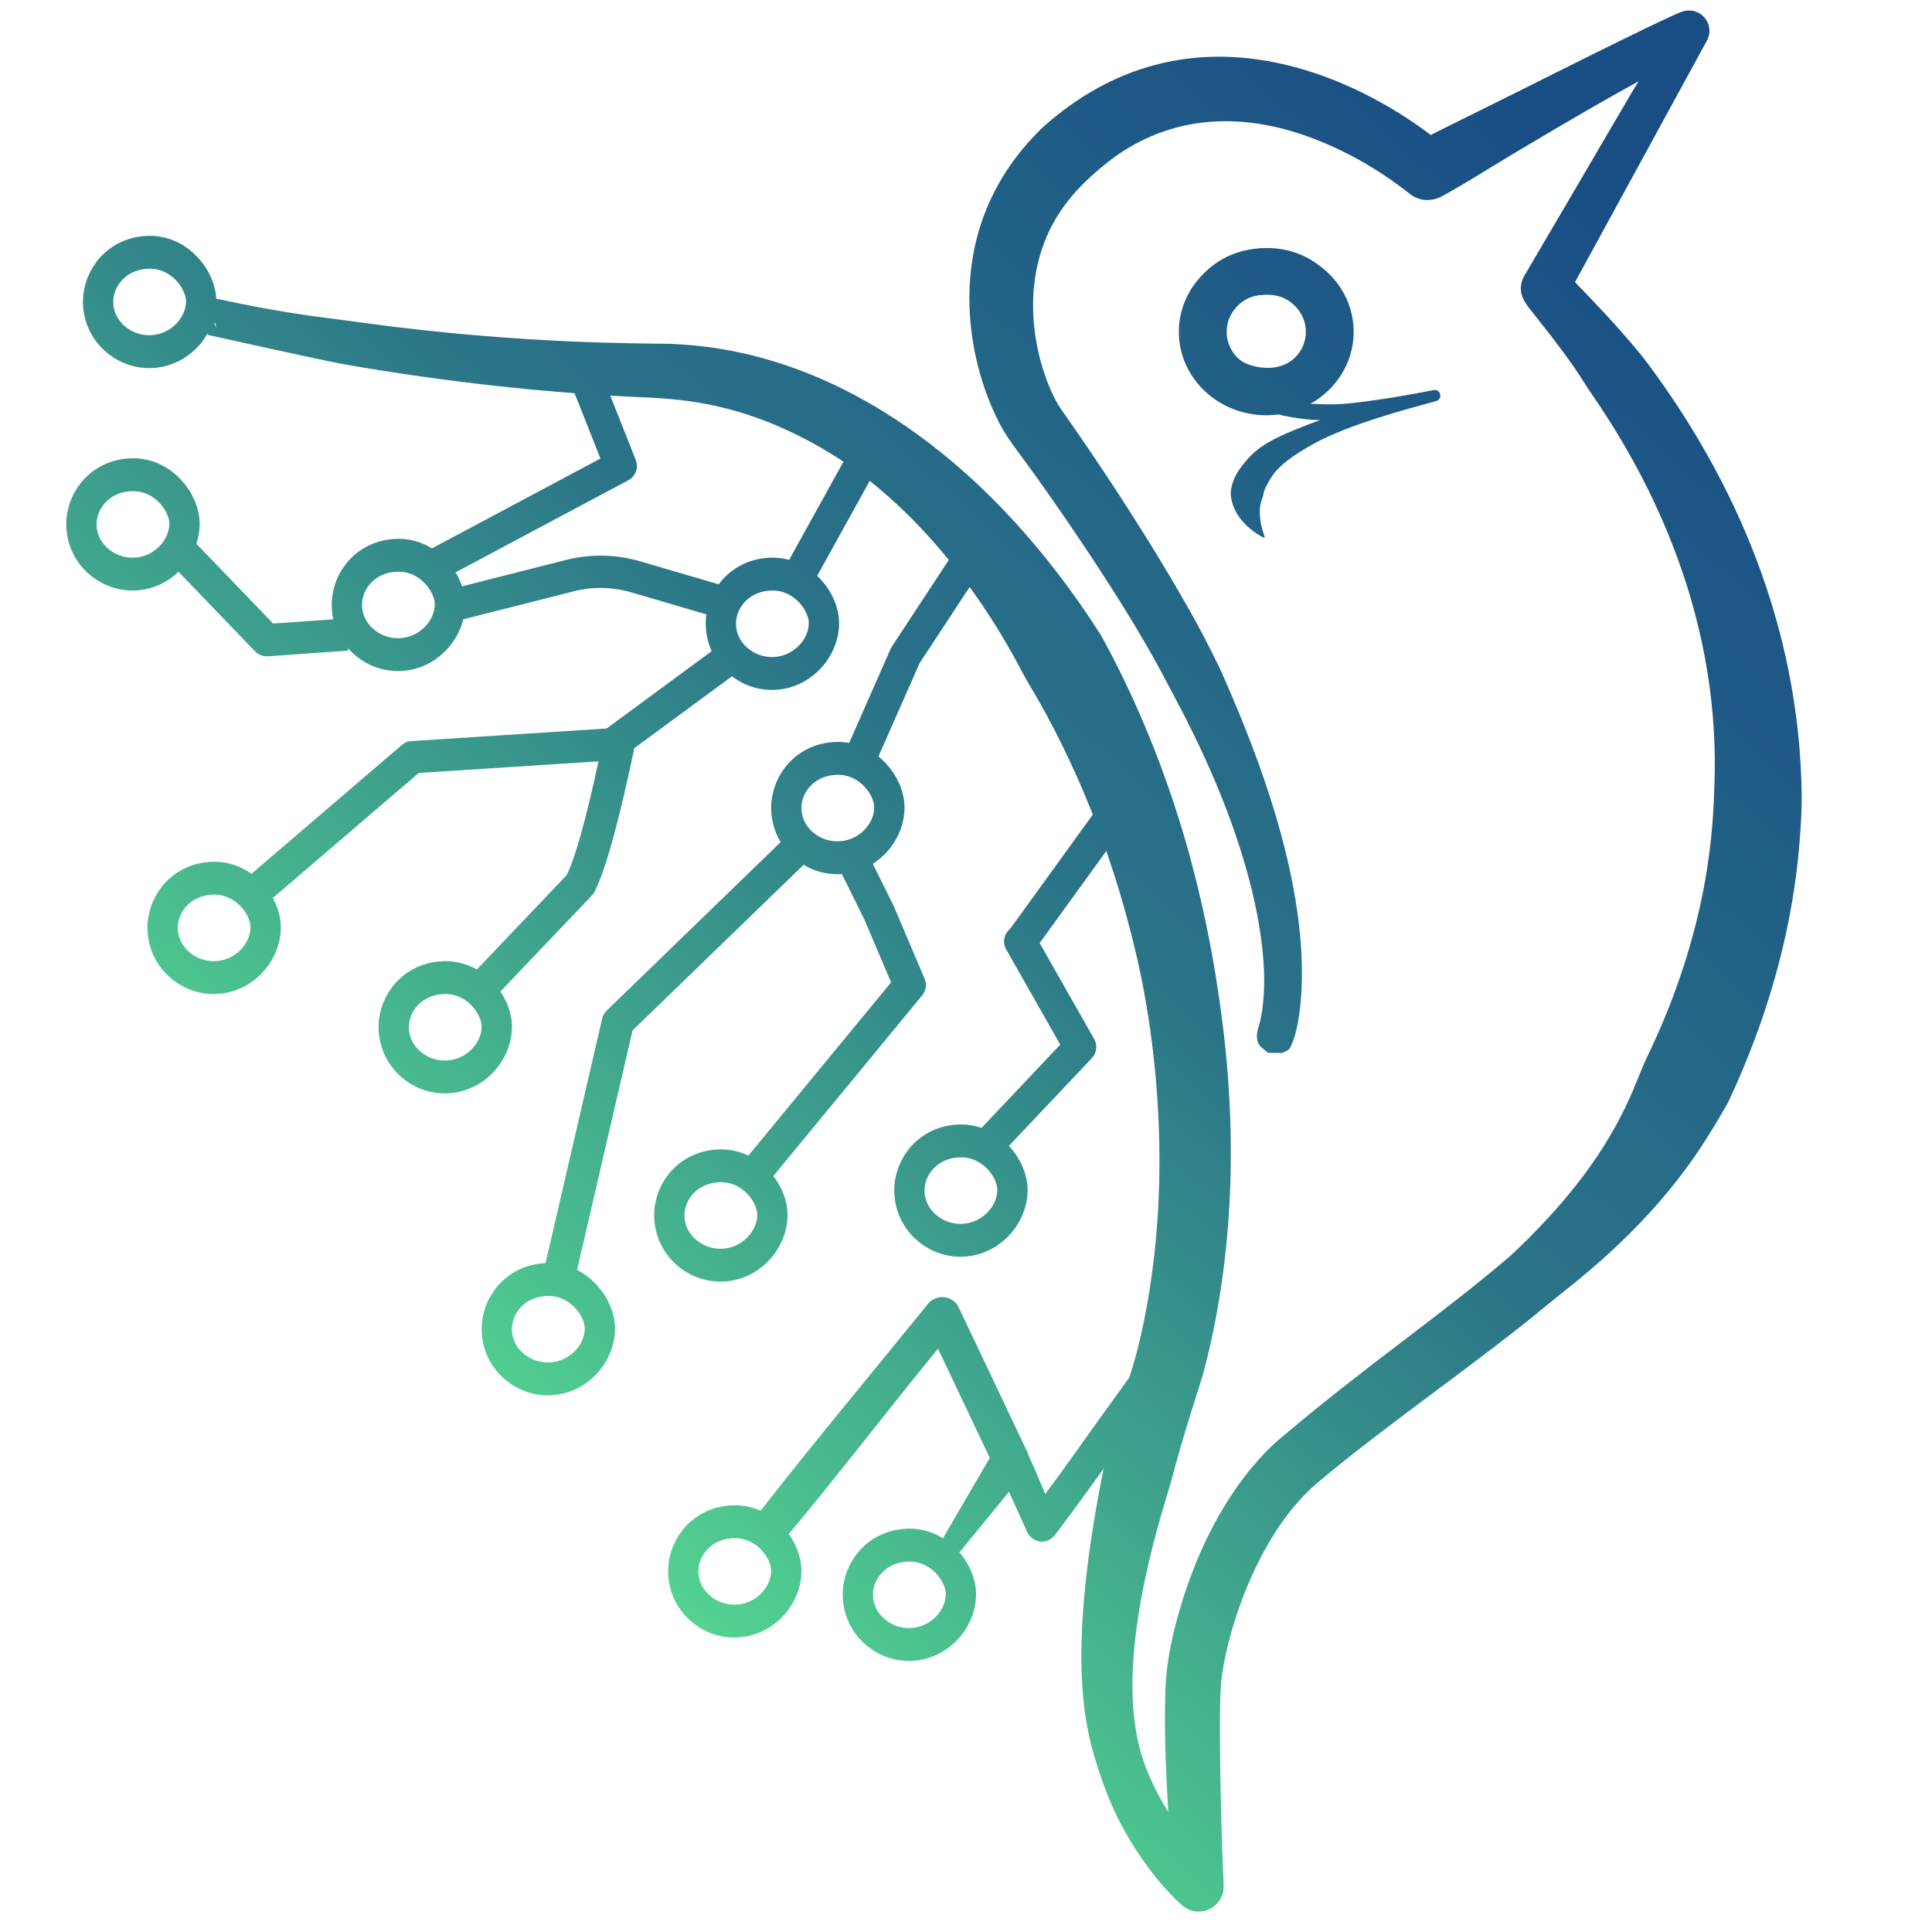 <?xml version="1.0" encoding="UTF-8" standalone="no"?>
<!DOCTYPE svg PUBLIC "-//W3C//DTD SVG 1.1//EN" "http://www.w3.org/Graphics/SVG/1.1/DTD/svg11.dtd">
<svg width="100%" height="100%" viewBox="0 0 355 355" version="1.1" xmlns="http://www.w3.org/2000/svg" xmlns:xlink="http://www.w3.org/1999/xlink" xml:space="preserve" xmlns:serif="http://www.serif.com/" style="fill-rule:evenodd;clip-rule:evenodd;stroke-linecap:round;stroke-linejoin:round;stroke-miterlimit:1.5;">
    <g transform="matrix(0.135,0,0,0.135,1.323,-123.521)">
        <g>
            <g transform="matrix(1.113,0,0,1.189,378.248,571.545)">
                <path d="M1265.66,769.777C1254.29,769.556 1243.11,768.417 1230.56,766.385C1215.22,763.903 1205.65,760.89 1205.62,760.869C1203.74,759.581 1201.4,758.535 1200.33,756.597C1200.28,756.503 1199.71,750.048 1199.75,750.005C1201.24,748.356 1202.21,746.077 1204.27,745.087C1208.11,743.236 1208.33,743.74 1212.51,744.826C1241.6,752.398 1279.29,752.37 1296.42,751.018C1316.1,749.466 1356.52,744.226 1400.64,736.047C1401.13,735.956 1405.72,735.106 1406.83,735.252C1413.95,736.176 1415.24,745.988 1407.48,747.983C1371.81,757.155 1301.57,774.407 1258.44,796.581C1213.23,819.819 1207.22,832.571 1199.34,846.219C1197.19,849.943 1196.24,854.833 1196.1,855.829C1195.72,858.69 1194.52,858.373 1193.38,864.042C1193.14,865.193 1190.77,871.441 1192.72,884.651C1194.47,896.47 1198.7,903.41 1197.83,904.193C1196.8,905.132 1188.26,899.938 1183.58,896.626C1159.69,879.688 1157.3,861.681 1156.57,856.364C1155.45,848.278 1160.02,835.036 1167.64,825.365C1185.49,802.701 1199.06,792.4 1265.66,769.777Z" style="fill:url(#_Linear1);"/>
            </g>
            <g transform="matrix(1.223,0,0,1.223,318.042,579.018)">
                <path d="M681.69,768.495C686.487,759.822 697.423,756.675 706.096,761.472C714.769,766.27 717.916,777.206 713.118,785.878L634.009,928.901C629.212,937.574 618.276,940.721 609.603,935.923C600.93,931.126 597.783,920.19 602.58,911.517L681.69,768.495Z" style="fill:url(#_Linear2);"/>
            </g>
            <g transform="matrix(1.223,0,0,1.223,318.042,579.018)">
                <path d="M524.689,998.852C532.671,992.976 543.921,994.687 549.797,1002.67C555.672,1010.65 553.962,1021.9 545.98,1027.78L424.105,1117.49C421.338,1119.52 418.044,1120.72 414.616,1120.94L197.975,1134.92L37.453,1272.46C29.927,1278.91 18.581,1278.04 12.132,1270.51C5.683,1262.99 6.558,1251.64 14.084,1245.19L179.155,1103.75C182.108,1101.22 185.802,1099.72 189.683,1099.47L407.052,1085.44L524.689,998.852Z" style="fill:url(#_Linear3);"/>
            </g>
            <g transform="matrix(1.429,0,0,1.429,47.535,347.39)">
                <path d="M652.121,956.014L643.474,985.53L561.103,961.397C543.252,956.167 524.325,955.821 506.296,960.395L395.45,988.517L387.886,958.704L498.732,930.583C522.095,924.655 546.62,925.104 569.75,931.88L652.121,956.014Z" style="fill:url(#_Linear4);"/>
            </g>
            <g transform="matrix(0.032,-1.223,-1.223,-0.032,1789.52,2356.38)">
                <path d="M735.636,857.807L749.734,824.774L646.171,780.573C637.766,776.986 628.008,780.283 623.501,788.232L500.779,1004.64L532.021,1022.36L646.829,819.904L735.636,857.807Z" style="fill:url(#_Linear5);"/>
            </g>
            <g transform="matrix(0.032,-1.223,-1.223,-0.032,1789.52,2356.38)">
                <path d="M461.593,1098.47L425.844,1095.01L417.225,1184.06C416.712,1189.36 418.576,1194.61 422.314,1198.4L514.883,1292.24L540.452,1267.02L453.783,1179.16L461.593,1098.47Z" style="fill:url(#_Linear6);"/>
            </g>
            <g transform="matrix(1.223,0,0,1.223,309.879,584.439)">
                <path d="M612.134,1202.89L637.119,1228.69L442.568,1417.09L377.659,1697.43L342.669,1689.33L408.774,1403.82C409.554,1400.45 411.291,1397.38 413.776,1394.97L612.134,1202.89Z" style="fill:url(#_Linear7);"/>
            </g>
            <g transform="matrix(1.223,0,0,1.223,309.879,584.439)">
                <path d="M813.253,864.945L843.268,884.669L762.067,1008.24L704.475,1138.88L671.611,1124.4L729.806,992.387C730.207,991.477 730.684,990.601 731.23,989.769L813.253,864.945Z" style="fill:url(#_Linear8);"/>
            </g>
            <g transform="matrix(1.869,0,0,1.856,-174.918,-169.575)">
                <path d="M700.359,1223.15C697.48,1217.29 699.862,1210.19 705.676,1207.29C711.49,1204.39 718.547,1206.79 721.426,1212.64L739.022,1248.42C739.123,1248.62 739.219,1248.83 739.308,1249.04L761.694,1302.11C763.408,1306.17 762.735,1310.86 759.948,1314.26L650.527,1448.03C646.403,1453.07 638.989,1453.79 633.981,1449.64C628.974,1445.49 628.257,1438.02 632.381,1432.98C632.381,1432.98 737.268,1304.76 737.268,1304.76L717.803,1258.62L700.359,1223.15Z" style="fill:url(#_Linear9);"/>
            </g>
            <g transform="matrix(1.223,0,0,1.223,309.879,584.439)">
                <path d="M981.586,1139.83C987.396,1131.8 998.632,1130 1006.66,1135.81C1014.69,1141.62 1016.49,1152.86 1010.68,1160.89L889.361,1328.55C883.551,1336.58 872.315,1338.38 864.285,1332.57C856.256,1326.76 854.454,1315.52 860.265,1307.49L981.586,1139.83Z" style="fill:url(#_Linear10);"/>
            </g>
            <g transform="matrix(1.223,0,0,1.223,338.464,1379.37)">
                <path d="M878.489,1283.09C905.532,1246.63 913.218,1234.74 964.953,1163.12C978.31,1144.63 1001.43,1112.64 1001.43,1112.64C1005.32,1110.26 1008.6,1106.23 1013.1,1105.51C1013.2,1105.49 1026.49,1108.65 1026.52,1108.7C1028.91,1112.58 1032.93,1115.87 1033.66,1120.37C1034.38,1124.87 1032.57,1129.61 1030.54,1133.69C1030.42,1133.92 964.527,1224.81 950.274,1245.07C920.198,1287.83 889.249,1328.71 889.142,1328.84C878.901,1341.12 863.223,1335.95 858.432,1325.38C855.671,1319.28 824.164,1249.73 824.145,1249.07C824.017,1244.51 822.164,1239.65 823.784,1235.39C823.82,1235.3 833.191,1225.36 833.245,1225.36C837.803,1225.22 842.658,1223.37 846.921,1224.99C851.184,1226.61 854.812,1230.3 856.906,1234.35C865.063,1250.13 871.546,1266.72 878.489,1283.09Z" style="fill:url(#_Linear11);"/>
            </g>
            <g transform="matrix(-1.223,0.008,-0.008,-1.223,2363.24,4329.8)">
                <path d="M887.933,1296.95C945.653,1227.67 1000.62,1156.09 1059.08,1087.41C1062.42,1083.5 1067.59,1080.67 1072.71,1080.17C1072.81,1080.16 1087.57,1084.62 1087.6,1084.67C1090.03,1089.21 1094.33,1093.18 1094.84,1098.3C1095.35,1103.42 1093.6,1109.05 1090.42,1113.09C1027.97,1192.29 962.649,1269.17 898.657,1347.12C889.315,1358.49 870.9,1356.22 864.632,1342.84C839.333,1288.81 814.125,1234.74 788.988,1180.64C785.793,1173.77 786.839,1165.1 791.759,1159.14C816.157,1129.61 840.686,1100.19 865.15,1070.71C875.026,1058.81 878.278,1069.49 893.672,1068.06L896.095,1065.24L831.124,1175.14L887.933,1296.95Z" style="fill:url(#_Linear12);"/>
            </g>
            <g transform="matrix(1.223,0,0,1.223,309.879,584.439)">
                <path d="M858.4,1326.89C853.506,1318.27 856.53,1307.3 865.148,1302.4C873.767,1297.51 884.737,1300.53 889.631,1309.15L956.356,1426.65C960.253,1433.51 959.213,1442.12 953.791,1447.85L852.69,1554.82C845.882,1562.03 834.507,1562.35 827.304,1555.54C820.101,1548.73 819.78,1537.36 826.588,1530.15L918.566,1432.84L858.4,1326.89Z" style="fill:url(#_Linear13);"/>
            </g>
            <g transform="matrix(2.841,0,0,2.796,659.473,-1315.39)">
                <path d="M371.066,919.937C393.457,919.937 411.636,937.544 411.636,959.231C411.636,980.918 393.457,998.525 371.066,998.525C348.675,998.525 330.497,980.918 330.497,959.231C330.497,937.544 348.675,919.937 371.066,919.937ZM371.066,939.584C382.262,939.584 391.351,948.387 391.351,959.231C391.351,970.074 382.262,978.878 371.066,978.878C359.871,978.878 350.781,970.074 350.781,959.231C350.781,948.387 359.871,939.584 371.066,939.584Z" style="fill:none;stroke:url(#_Linear14);stroke-width:2.62px;"/>
            </g>
            <g transform="matrix(1.223,0,0,1.223,309.879,584.439)">
                <path d="M408.708,1099.01C410.781,1089.32 420.332,1083.13 430.024,1085.2C439.716,1087.28 445.902,1096.83 443.83,1106.52C429.472,1173.66 414.832,1233.4 400.474,1262.37C399.674,1263.99 398.634,1265.47 397.39,1266.78L295.234,1374.07C288.4,1381.25 277.023,1381.53 269.845,1374.69C262.668,1367.86 262.389,1356.48 269.223,1349.3C269.223,1349.3 369.431,1244.06 369.438,1244.04C382.607,1215.86 395.524,1160.66 408.708,1099.01Z" style="fill:url(#_Linear15);"/>
            </g>
            <g transform="matrix(1.429,0,0,1.429,440.03,419.834)">
                <path d="M-116.443,661.045L-123.918,656.611L-127.788,660.409C-127.128,652.121 -128.449,643.754 -127.788,635.466C-127.779,635.344 -124.636,632.559 -121.403,631.35C-112.877,628.162 -107.035,632.382 -57.517,641.126C-18.958,647.935 -4.005,649.059 30.117,653.787C184.802,675.217 306.112,673.298 324.224,674.034C376.504,676.158 477.209,689.827 591.087,785.292C664.232,846.61 712.155,917.717 733.61,951.145C733.617,951.156 748.526,977.297 765.308,1014.31C822.342,1140.08 840.853,1253.71 849.145,1317.17C868.965,1468.84 849.933,1585.39 831.384,1654.27C828.058,1666.62 815.046,1703.14 800.538,1758C795.485,1777.11 751.212,1904.54 767.362,1995.8C770.028,2010.86 773.451,2024.53 783.349,2045.62C787.724,2054.94 792.661,2063.92 797.96,2072.4C795.795,2037.4 794.524,2004.72 794.877,1972.63C795.101,1952.3 795.028,1927.03 808.908,1879.52C843.023,1762.73 903.746,1717.4 908.586,1713.29C985.522,1647.99 1060.21,1597.35 1123.73,1542.7C1124.21,1542.29 1154.83,1514.59 1182.88,1479.83C1232.07,1418.9 1244.04,1373.87 1252.84,1355.8C1315.09,1227.86 1317,1130.07 1318.24,1091.2C1323.69,920.819 1247.52,788.643 1200.61,720.789C1191.31,707.334 1186.72,696.501 1147.94,647.855C1139.38,637.111 1131.58,628.746 1134.33,616.173C1134.46,615.567 1135.14,612.469 1137.2,608.969C1227.91,454.741 1238.16,436.127 1246.05,423.845C1218.94,438.759 1181.1,460.312 1130,490.947C1089.08,515.481 1089.41,516.02 1066.96,528.771C1064.21,530.335 1061.51,531.985 1058.7,533.456C1056.71,534.502 1044.14,541.107 1030.6,533.06C1027.46,531.197 1002.43,509.023 960.999,489.15C832.386,427.456 756.426,487.187 733.165,506.794C707.916,528.078 685.797,553.257 675.192,591.761C657.92,654.47 682.107,716.818 696.009,736.488C706.386,751.17 765.678,835.062 817.1,925.816C828.996,946.812 835.758,960.013 845.594,980.168C851.685,992.649 863.087,1020.17 864.54,1023.67C901.004,1111.68 926.552,1201.02 925.211,1279.74C925.129,1284.54 924.549,1318.58 916.343,1339.19C913.552,1346.2 913.352,1346.61 906.36,1349.42C906.28,1349.46 892.842,1349.32 892.81,1349.29C889.693,1346.09 885.155,1343.82 883.489,1339.68C881.397,1334.48 882.772,1328.74 883.352,1326.77C883.322,1326.74 883.364,1326.58 883.463,1326.27C883.465,1326.26 883.466,1326.26 883.468,1326.26C884.284,1323.71 888.828,1311.43 889.296,1283.4C889.799,1253.24 884.196,1164.44 810.18,1022.16C803.674,1009.65 803.501,1009.77 797.019,997.255C789.382,982.506 761.047,927.783 686.846,821.299C649.694,767.984 645.366,767.195 633.384,742C605.985,684.387 580.7,563.755 676.692,469.437C677.064,469.072 691.075,455.709 711.034,442.338C840.438,355.648 978.523,422.358 1048.05,475.1C1049.13,474.509 1050.22,473.925 1051.32,473.357C1058.05,469.867 1058.13,470.029 1136.21,431.182C1136.87,430.856 1266.57,365.552 1286.04,358.041C1304.47,350.933 1319.58,369.485 1310.9,385.411C1269.11,462.054 1227.17,538.616 1185.37,615.253C1200.48,630.836 1221.87,652.695 1247.44,683.419C1247.78,683.819 1274.73,717.555 1302.76,764.859C1387.61,908.019 1400.28,1032.7 1401.28,1102.87C1401.58,1123.98 1398.98,1152.01 1398.59,1156.27C1388.97,1260.09 1355.82,1343.89 1331.22,1396.41C1330.84,1397.22 1315.19,1425.37 1298.24,1449.57C1245.34,1525.1 1181.39,1570.63 1158.64,1589.61C1095.47,1642.3 1001.07,1706.93 939.467,1759.36C879.96,1809.99 851.133,1910.49 848.186,1951.16C847.527,1960.26 846.235,1978.08 848.125,2065.11C848.817,2096.96 850.028,2127.02 850.63,2140.18C850.665,2140.96 850.906,2146.22 849.905,2149.84C845.613,2165.35 825.396,2174.12 810.374,2160.61C784.348,2137.19 764.983,2105.06 761.765,2099.72C745.963,2073.51 737.161,2050.87 728.5,2022.64C716.681,1984.12 702.581,1914.39 735.963,1747.38C737.221,1741.08 744.968,1710.25 759.578,1662.62C763.005,1651.44 769.88,1632.37 777.383,1591.4C809.419,1416.46 768.384,1259.69 766.146,1250.27C730.143,1098.79 668.984,1005.09 662.278,993.039C654.147,978.432 606.295,878.653 513.869,804.693C464.77,765.404 415.109,747.676 405.783,744.347C351.681,725.033 309.34,725.718 280.306,724.118C199.171,719.645 113.265,710.775 16.175,694.05C-7.192,690.025 -107.08,667.562 -116.874,665.486L-116.443,661.045ZM-110.494,655.465L-108.701,658.312L-110.231,652.951L-110.494,655.465Z" style="fill:url(#_Linear16);"/>
            </g>
            <g transform="matrix(8.262,0,0,8.967,-949.165,1421.57)">
                <path d="M263.511,124.276C263.567,128.575 267.53,131.796 271.987,131.767C276.684,131.737 280.374,128.176 280.489,124.276C280.587,120.919 276.999,116.651 271.987,116.682C266.775,116.715 263.461,120.462 263.511,124.276Z" style="fill:none;stroke:url(#_Linear17);stroke-width:4.99px;"/>
            </g>
            <g transform="matrix(8.262,0,0,8.967,-1256.98,1939.88)">
                <path d="M263.511,124.276C263.567,128.575 267.53,131.796 271.987,131.767C276.684,131.737 280.374,128.176 280.489,124.276C280.587,120.919 276.999,116.651 271.987,116.682C266.775,116.715 263.461,120.462 263.511,124.276Z" style="fill:none;stroke:url(#_Linear18);stroke-width:4.99px;"/>
            </g>
            <g transform="matrix(8.262,0,0,8.967,-1019.31,1971.72)">
                <path d="M263.511,124.276C263.567,128.575 267.53,131.796 271.987,131.767C276.684,131.737 280.374,128.176 280.489,124.276C280.587,120.919 276.999,116.651 271.987,116.682C266.775,116.715 263.461,120.462 263.511,124.276Z" style="fill:none;stroke:url(#_Linear19);stroke-width:4.99px;"/>
            </g>
            <g transform="matrix(8.262,0,0,8.967,-1510.75,1610.23)">
                <path d="M263.511,124.276C263.567,128.575 267.53,131.796 271.987,131.767C276.684,131.737 280.374,128.176 280.489,124.276C280.587,120.919 276.999,116.651 271.987,116.682C266.775,116.715 263.461,120.462 263.511,124.276Z" style="fill:none;stroke:url(#_Linear20);stroke-width:4.99px;"/>
            </g>
            <g transform="matrix(10.09,0,0,10.808,-1030.63,23.275)">
                <path d="M263.511,124.276C263.518,129.045 267.495,131.665 271.987,131.767C277.179,131.885 280.524,127.898 280.489,124.276C280.456,120.918 277.661,116.633 271.987,116.682C266.255,116.731 263.506,120.579 263.511,124.276Z" style="fill:none;stroke:url(#_Linear21);stroke-width:5.88px;"/>
            </g>
            <g transform="matrix(8.262,0,0,8.967,-1714.8,624.439)">
                <path d="M263.511,124.276C263.567,128.575 267.53,131.796 271.987,131.767C276.684,131.737 280.374,128.176 280.489,124.276C280.587,120.919 276.999,116.651 271.987,116.682C266.775,116.715 263.461,120.462 263.511,124.276Z" style="fill:none;stroke:url(#_Linear22);stroke-width:4.99px;"/>
            </g>
            <g transform="matrix(8.262,0,0,8.967,-2053.39,212.051)">
                <path d="M263.511,124.276C263.567,128.575 267.53,131.796 271.987,131.767C276.684,131.737 280.374,128.176 280.489,124.276C280.587,120.919 276.999,116.651 271.987,116.682C266.775,116.715 263.461,120.462 263.511,124.276Z" style="fill:none;stroke:url(#_Linear23);stroke-width:4.99px;"/>
            </g>
            <g transform="matrix(8.262,0,0,8.967,-1965.6,1064.01)">
                <path d="M263.511,124.276C263.567,128.575 267.53,131.796 271.987,131.767C276.684,131.737 280.374,128.176 280.489,124.276C280.587,120.919 276.999,116.651 271.987,116.682C266.775,116.715 263.461,120.462 263.511,124.276Z" style="fill:none;stroke:url(#_Linear24);stroke-width:4.99px;"/>
            </g>
            <g transform="matrix(8.262,0,0,8.967,-1205.76,650.074)">
                <path d="M263.511,124.276C263.567,128.575 267.53,131.796 271.987,131.767C276.684,131.737 280.374,128.176 280.489,124.276C280.587,120.919 276.999,116.651 271.987,116.682C266.775,116.715 263.461,120.462 263.511,124.276Z" style="fill:none;stroke:url(#_Linear25);stroke-width:4.99px;"/>
            </g>
            <g transform="matrix(8.262,0,0,8.967,-1116.69,900.899)">
                <path d="M263.511,124.276C263.567,128.575 267.53,131.796 271.987,131.767C276.684,131.737 280.374,128.176 280.489,124.276C280.587,120.919 276.999,116.651 271.987,116.682C266.775,116.715 263.461,120.462 263.511,124.276Z" style="fill:none;stroke:url(#_Linear26);stroke-width:4.99px;"/>
            </g>
            <g transform="matrix(8.262,0,0,8.967,-2076.11,514.81)">
                <path d="M263.511,124.276C263.567,128.575 267.53,131.796 271.987,131.767C276.684,131.737 280.374,128.176 280.489,124.276C280.587,120.919 276.999,116.651 271.987,116.682C266.775,116.715 263.461,120.462 263.511,124.276Z" style="fill:none;stroke:url(#_Linear27);stroke-width:4.99px;"/>
            </g>
            <g transform="matrix(8.262,0,0,8.967,-1651.04,1199.27)">
                <path d="M263.511,124.276C263.567,128.575 267.53,131.796 271.987,131.767C276.684,131.737 280.374,128.176 280.489,124.276C280.587,120.919 276.999,116.651 271.987,116.682C266.775,116.715 263.461,120.462 263.511,124.276Z" style="fill:none;stroke:url(#_Linear28);stroke-width:4.99px;"/>
            </g>
            <g transform="matrix(8.262,0,0,8.967,-1275.9,1455.44)">
                <path d="M263.511,124.276C263.567,128.575 267.53,131.796 271.987,131.767C276.684,131.737 280.374,128.176 280.489,124.276C280.587,120.919 276.999,116.651 271.987,116.682C266.775,116.715 263.461,120.462 263.511,124.276Z" style="fill:none;stroke:url(#_Linear29);stroke-width:4.99px;"/>
            </g>
        </g>
    </g>
    <defs>
        <linearGradient id="_Linear1" x1="0" y1="0" x2="1" y2="0" gradientUnits="userSpaceOnUse" gradientTransform="matrix(1481.58,-1509.1,1612.2,1386.83,85.43,1977.6)"><stop offset="0" style="stop-color:rgb(90,225,146);stop-opacity:1"/><stop offset="0.51" style="stop-color:rgb(42,116,136);stop-opacity:1"/><stop offset="1" style="stop-color:rgb(25,78,133);stop-opacity:1"/></linearGradient>
        <linearGradient id="_Linear2" x1="0" y1="0" x2="1" y2="0" gradientUnits="userSpaceOnUse" gradientTransform="matrix(1347.9,-1466.74,1466.74,1347.9,126.935,1915.97)"><stop offset="0" style="stop-color:rgb(90,225,146);stop-opacity:1"/><stop offset="0.51" style="stop-color:rgb(42,116,136);stop-opacity:1"/><stop offset="1" style="stop-color:rgb(25,78,133);stop-opacity:1"/></linearGradient>
        <linearGradient id="_Linear3" x1="0" y1="0" x2="1" y2="0" gradientUnits="userSpaceOnUse" gradientTransform="matrix(1347.9,-1466.74,1466.74,1347.9,126.935,1915.97)"><stop offset="0" style="stop-color:rgb(90,225,146);stop-opacity:1"/><stop offset="0.51" style="stop-color:rgb(42,116,136);stop-opacity:1"/><stop offset="1" style="stop-color:rgb(25,78,133);stop-opacity:1"/></linearGradient>
        <linearGradient id="_Linear4" x1="0" y1="0" x2="1" y2="0" gradientUnits="userSpaceOnUse" gradientTransform="matrix(1154.3,-1256.06,1256.06,1154.3,298.058,1802.92)"><stop offset="0" style="stop-color:rgb(90,225,146);stop-opacity:1"/><stop offset="0.51" style="stop-color:rgb(42,116,136);stop-opacity:1"/><stop offset="1" style="stop-color:rgb(25,78,133);stop-opacity:1"/></linearGradient>
        <linearGradient id="_Linear5" x1="0" y1="0" x2="1" y2="0" gradientUnits="userSpaceOnUse" gradientTransform="matrix(1501.02,-1309.62,-1309.62,-1501.02,-490.744,1063.55)"><stop offset="0" style="stop-color:rgb(90,225,146);stop-opacity:1"/><stop offset="0.51" style="stop-color:rgb(42,116,136);stop-opacity:1"/><stop offset="1" style="stop-color:rgb(25,78,133);stop-opacity:1"/></linearGradient>
        <linearGradient id="_Linear6" x1="0" y1="0" x2="1" y2="0" gradientUnits="userSpaceOnUse" gradientTransform="matrix(1501.02,-1309.62,-1309.62,-1501.02,-490.744,1063.55)"><stop offset="0" style="stop-color:rgb(90,225,146);stop-opacity:1"/><stop offset="0.51" style="stop-color:rgb(42,116,136);stop-opacity:1"/><stop offset="1" style="stop-color:rgb(25,78,133);stop-opacity:1"/></linearGradient>
        <linearGradient id="_Linear7" x1="0" y1="0" x2="1" y2="0" gradientUnits="userSpaceOnUse" gradientTransform="matrix(1347.9,-1466.74,1466.74,1347.9,133.608,1911.54)"><stop offset="0" style="stop-color:rgb(90,225,146);stop-opacity:1"/><stop offset="0.51" style="stop-color:rgb(42,116,136);stop-opacity:1"/><stop offset="1" style="stop-color:rgb(25,78,133);stop-opacity:1"/></linearGradient>
        <linearGradient id="_Linear8" x1="0" y1="0" x2="1" y2="0" gradientUnits="userSpaceOnUse" gradientTransform="matrix(1347.9,-1466.74,1466.74,1347.9,133.608,1911.54)"><stop offset="0" style="stop-color:rgb(90,225,146);stop-opacity:1"/><stop offset="0.51" style="stop-color:rgb(42,116,136);stop-opacity:1"/><stop offset="1" style="stop-color:rgb(25,78,133);stop-opacity:1"/></linearGradient>
        <linearGradient id="_Linear9" x1="0" y1="0" x2="1" y2="0" gradientUnits="userSpaceOnUse" gradientTransform="matrix(882.276,-966.688,960.062,888.366,346.839,1666.06)"><stop offset="0" style="stop-color:rgb(90,225,146);stop-opacity:1"/><stop offset="0.51" style="stop-color:rgb(42,116,136);stop-opacity:1"/><stop offset="1" style="stop-color:rgb(25,78,133);stop-opacity:1"/></linearGradient>
        <linearGradient id="_Linear10" x1="0" y1="0" x2="1" y2="0" gradientUnits="userSpaceOnUse" gradientTransform="matrix(1347.9,-1466.74,1466.74,1347.9,133.608,1911.54)"><stop offset="0" style="stop-color:rgb(90,225,146);stop-opacity:1"/><stop offset="0.51" style="stop-color:rgb(42,116,136);stop-opacity:1"/><stop offset="1" style="stop-color:rgb(25,78,133);stop-opacity:1"/></linearGradient>
        <linearGradient id="_Linear11" x1="0" y1="0" x2="1" y2="0" gradientUnits="userSpaceOnUse" gradientTransform="matrix(1347.9,-1466.74,1466.74,1347.9,110.242,1261.76)"><stop offset="0" style="stop-color:rgb(90,225,146);stop-opacity:1"/><stop offset="0.51" style="stop-color:rgb(42,116,136);stop-opacity:1"/><stop offset="1" style="stop-color:rgb(25,78,133);stop-opacity:1"/></linearGradient>
        <linearGradient id="_Linear12" x1="0" y1="0" x2="1" y2="0" gradientUnits="userSpaceOnUse" gradientTransform="matrix(-1356.87,1458.44,-1458.44,-1356.87,1537.74,1159.4)"><stop offset="0" style="stop-color:rgb(90,225,146);stop-opacity:1"/><stop offset="0.51" style="stop-color:rgb(42,116,136);stop-opacity:1"/><stop offset="1" style="stop-color:rgb(25,78,133);stop-opacity:1"/></linearGradient>
        <linearGradient id="_Linear13" x1="0" y1="0" x2="1" y2="0" gradientUnits="userSpaceOnUse" gradientTransform="matrix(1347.9,-1466.74,1466.74,1347.9,133.608,1911.54)"><stop offset="0" style="stop-color:rgb(90,225,146);stop-opacity:1"/><stop offset="0.51" style="stop-color:rgb(42,116,136);stop-opacity:1"/><stop offset="1" style="stop-color:rgb(25,78,133);stop-opacity:1"/></linearGradient>
        <linearGradient id="_Linear14" x1="0" y1="0" x2="1" y2="0" gradientUnits="userSpaceOnUse" gradientTransform="matrix(580.409,-641.81,631.581,589.81,-65.517,1515.97)"><stop offset="0" style="stop-color:rgb(90,225,146);stop-opacity:1"/><stop offset="0.51" style="stop-color:rgb(42,116,136);stop-opacity:1"/><stop offset="1" style="stop-color:rgb(25,78,133);stop-opacity:1"/></linearGradient>
        <linearGradient id="_Linear15" x1="0" y1="0" x2="1" y2="0" gradientUnits="userSpaceOnUse" gradientTransform="matrix(1347.9,-1466.74,1466.74,1347.9,133.608,1911.54)"><stop offset="0" style="stop-color:rgb(90,225,146);stop-opacity:1"/><stop offset="0.51" style="stop-color:rgb(42,116,136);stop-opacity:1"/><stop offset="1" style="stop-color:rgb(25,78,133);stop-opacity:1"/></linearGradient>
        <linearGradient id="_Linear16" x1="0" y1="0" x2="1" y2="0" gradientUnits="userSpaceOnUse" gradientTransform="matrix(1154.3,-1256.06,1256.06,1154.3,23.312,1752.2)"><stop offset="0" style="stop-color:rgb(90,225,146);stop-opacity:1"/><stop offset="0.51" style="stop-color:rgb(42,116,136);stop-opacity:1"/><stop offset="1" style="stop-color:rgb(25,78,133);stop-opacity:1"/></linearGradient>
        <linearGradient id="_Linear17" x1="0" y1="0" x2="1" y2="0" gradientUnits="userSpaceOnUse" gradientTransform="matrix(199.596,-200.119,217.193,183.905,172.18,167.446)"><stop offset="0" style="stop-color:rgb(90,225,146);stop-opacity:1"/><stop offset="0.51" style="stop-color:rgb(42,116,136);stop-opacity:1"/><stop offset="1" style="stop-color:rgb(25,78,133);stop-opacity:1"/></linearGradient>
        <linearGradient id="_Linear18" x1="0" y1="0" x2="1" y2="0" gradientUnits="userSpaceOnUse" gradientTransform="matrix(199.596,-200.119,217.193,183.905,209.438,109.641)"><stop offset="0" style="stop-color:rgb(90,225,146);stop-opacity:1"/><stop offset="0.51" style="stop-color:rgb(42,116,136);stop-opacity:1"/><stop offset="1" style="stop-color:rgb(25,78,133);stop-opacity:1"/></linearGradient>
        <linearGradient id="_Linear19" x1="0" y1="0" x2="1" y2="0" gradientUnits="userSpaceOnUse" gradientTransform="matrix(199.596,-200.119,217.193,183.905,180.671,106.09)"><stop offset="0" style="stop-color:rgb(90,225,146);stop-opacity:1"/><stop offset="0.51" style="stop-color:rgb(42,116,136);stop-opacity:1"/><stop offset="1" style="stop-color:rgb(25,78,133);stop-opacity:1"/></linearGradient>
        <linearGradient id="_Linear20" x1="0" y1="0" x2="1" y2="0" gradientUnits="userSpaceOnUse" gradientTransform="matrix(199.596,-200.119,217.193,183.905,240.155,146.405)"><stop offset="0" style="stop-color:rgb(90,225,146);stop-opacity:1"/><stop offset="0.51" style="stop-color:rgb(42,116,136);stop-opacity:1"/><stop offset="1" style="stop-color:rgb(25,78,133);stop-opacity:1"/></linearGradient>
        <linearGradient id="_Linear21" x1="0" y1="0" x2="1" y2="0" gradientUnits="userSpaceOnUse" gradientTransform="matrix(163.43,-166.024,177.838,152.573,149.055,268.295)"><stop offset="0" style="stop-color:rgb(90,225,146);stop-opacity:1"/><stop offset="0.51" style="stop-color:rgb(42,116,136);stop-opacity:1"/><stop offset="1" style="stop-color:rgb(25,78,133);stop-opacity:1"/></linearGradient>
        <linearGradient id="_Linear22" x1="0" y1="0" x2="1" y2="0" gradientUnits="userSpaceOnUse" gradientTransform="matrix(199.596,-200.119,217.193,183.905,264.854,256.346)"><stop offset="0" style="stop-color:rgb(90,225,146);stop-opacity:1"/><stop offset="0.51" style="stop-color:rgb(42,116,136);stop-opacity:1"/><stop offset="1" style="stop-color:rgb(25,78,133);stop-opacity:1"/></linearGradient>
        <linearGradient id="_Linear23" x1="0" y1="0" x2="1" y2="0" gradientUnits="userSpaceOnUse" gradientTransform="matrix(199.596,-200.119,217.193,183.905,305.837,302.338)"><stop offset="0" style="stop-color:rgb(90,225,146);stop-opacity:1"/><stop offset="0.51" style="stop-color:rgb(42,116,136);stop-opacity:1"/><stop offset="1" style="stop-color:rgb(25,78,133);stop-opacity:1"/></linearGradient>
        <linearGradient id="_Linear24" x1="0" y1="0" x2="1" y2="0" gradientUnits="userSpaceOnUse" gradientTransform="matrix(199.596,-200.119,217.193,183.905,295.211,207.323)"><stop offset="0" style="stop-color:rgb(90,225,146);stop-opacity:1"/><stop offset="0.51" style="stop-color:rgb(42,116,136);stop-opacity:1"/><stop offset="1" style="stop-color:rgb(25,78,133);stop-opacity:1"/></linearGradient>
        <linearGradient id="_Linear25" x1="0" y1="0" x2="1" y2="0" gradientUnits="userSpaceOnUse" gradientTransform="matrix(199.596,-200.119,217.193,183.905,203.239,253.487)"><stop offset="0" style="stop-color:rgb(90,225,146);stop-opacity:1"/><stop offset="0.51" style="stop-color:rgb(42,116,136);stop-opacity:1"/><stop offset="1" style="stop-color:rgb(25,78,133);stop-opacity:1"/></linearGradient>
        <linearGradient id="_Linear26" x1="0" y1="0" x2="1" y2="0" gradientUnits="userSpaceOnUse" gradientTransform="matrix(199.596,-200.119,217.193,183.905,192.458,225.514)"><stop offset="0" style="stop-color:rgb(90,225,146);stop-opacity:1"/><stop offset="0.51" style="stop-color:rgb(42,116,136);stop-opacity:1"/><stop offset="1" style="stop-color:rgb(25,78,133);stop-opacity:1"/></linearGradient>
        <linearGradient id="_Linear27" x1="0" y1="0" x2="1" y2="0" gradientUnits="userSpaceOnUse" gradientTransform="matrix(199.596,-200.119,217.193,183.905,308.587,268.572)"><stop offset="0" style="stop-color:rgb(90,225,146);stop-opacity:1"/><stop offset="0.51" style="stop-color:rgb(42,116,136);stop-opacity:1"/><stop offset="1" style="stop-color:rgb(25,78,133);stop-opacity:1"/></linearGradient>
        <linearGradient id="_Linear28" x1="0" y1="0" x2="1" y2="0" gradientUnits="userSpaceOnUse" gradientTransform="matrix(199.596,-200.119,217.193,183.905,257.135,192.238)"><stop offset="0" style="stop-color:rgb(90,225,146);stop-opacity:1"/><stop offset="0.51" style="stop-color:rgb(42,116,136);stop-opacity:1"/><stop offset="1" style="stop-color:rgb(25,78,133);stop-opacity:1"/></linearGradient>
        <linearGradient id="_Linear29" x1="0" y1="0" x2="1" y2="0" gradientUnits="userSpaceOnUse" gradientTransform="matrix(199.596,-200.119,217.193,183.905,211.729,163.668)"><stop offset="0" style="stop-color:rgb(90,225,146);stop-opacity:1"/><stop offset="0.51" style="stop-color:rgb(42,116,136);stop-opacity:1"/><stop offset="1" style="stop-color:rgb(25,78,133);stop-opacity:1"/></linearGradient>
    </defs>
</svg>
